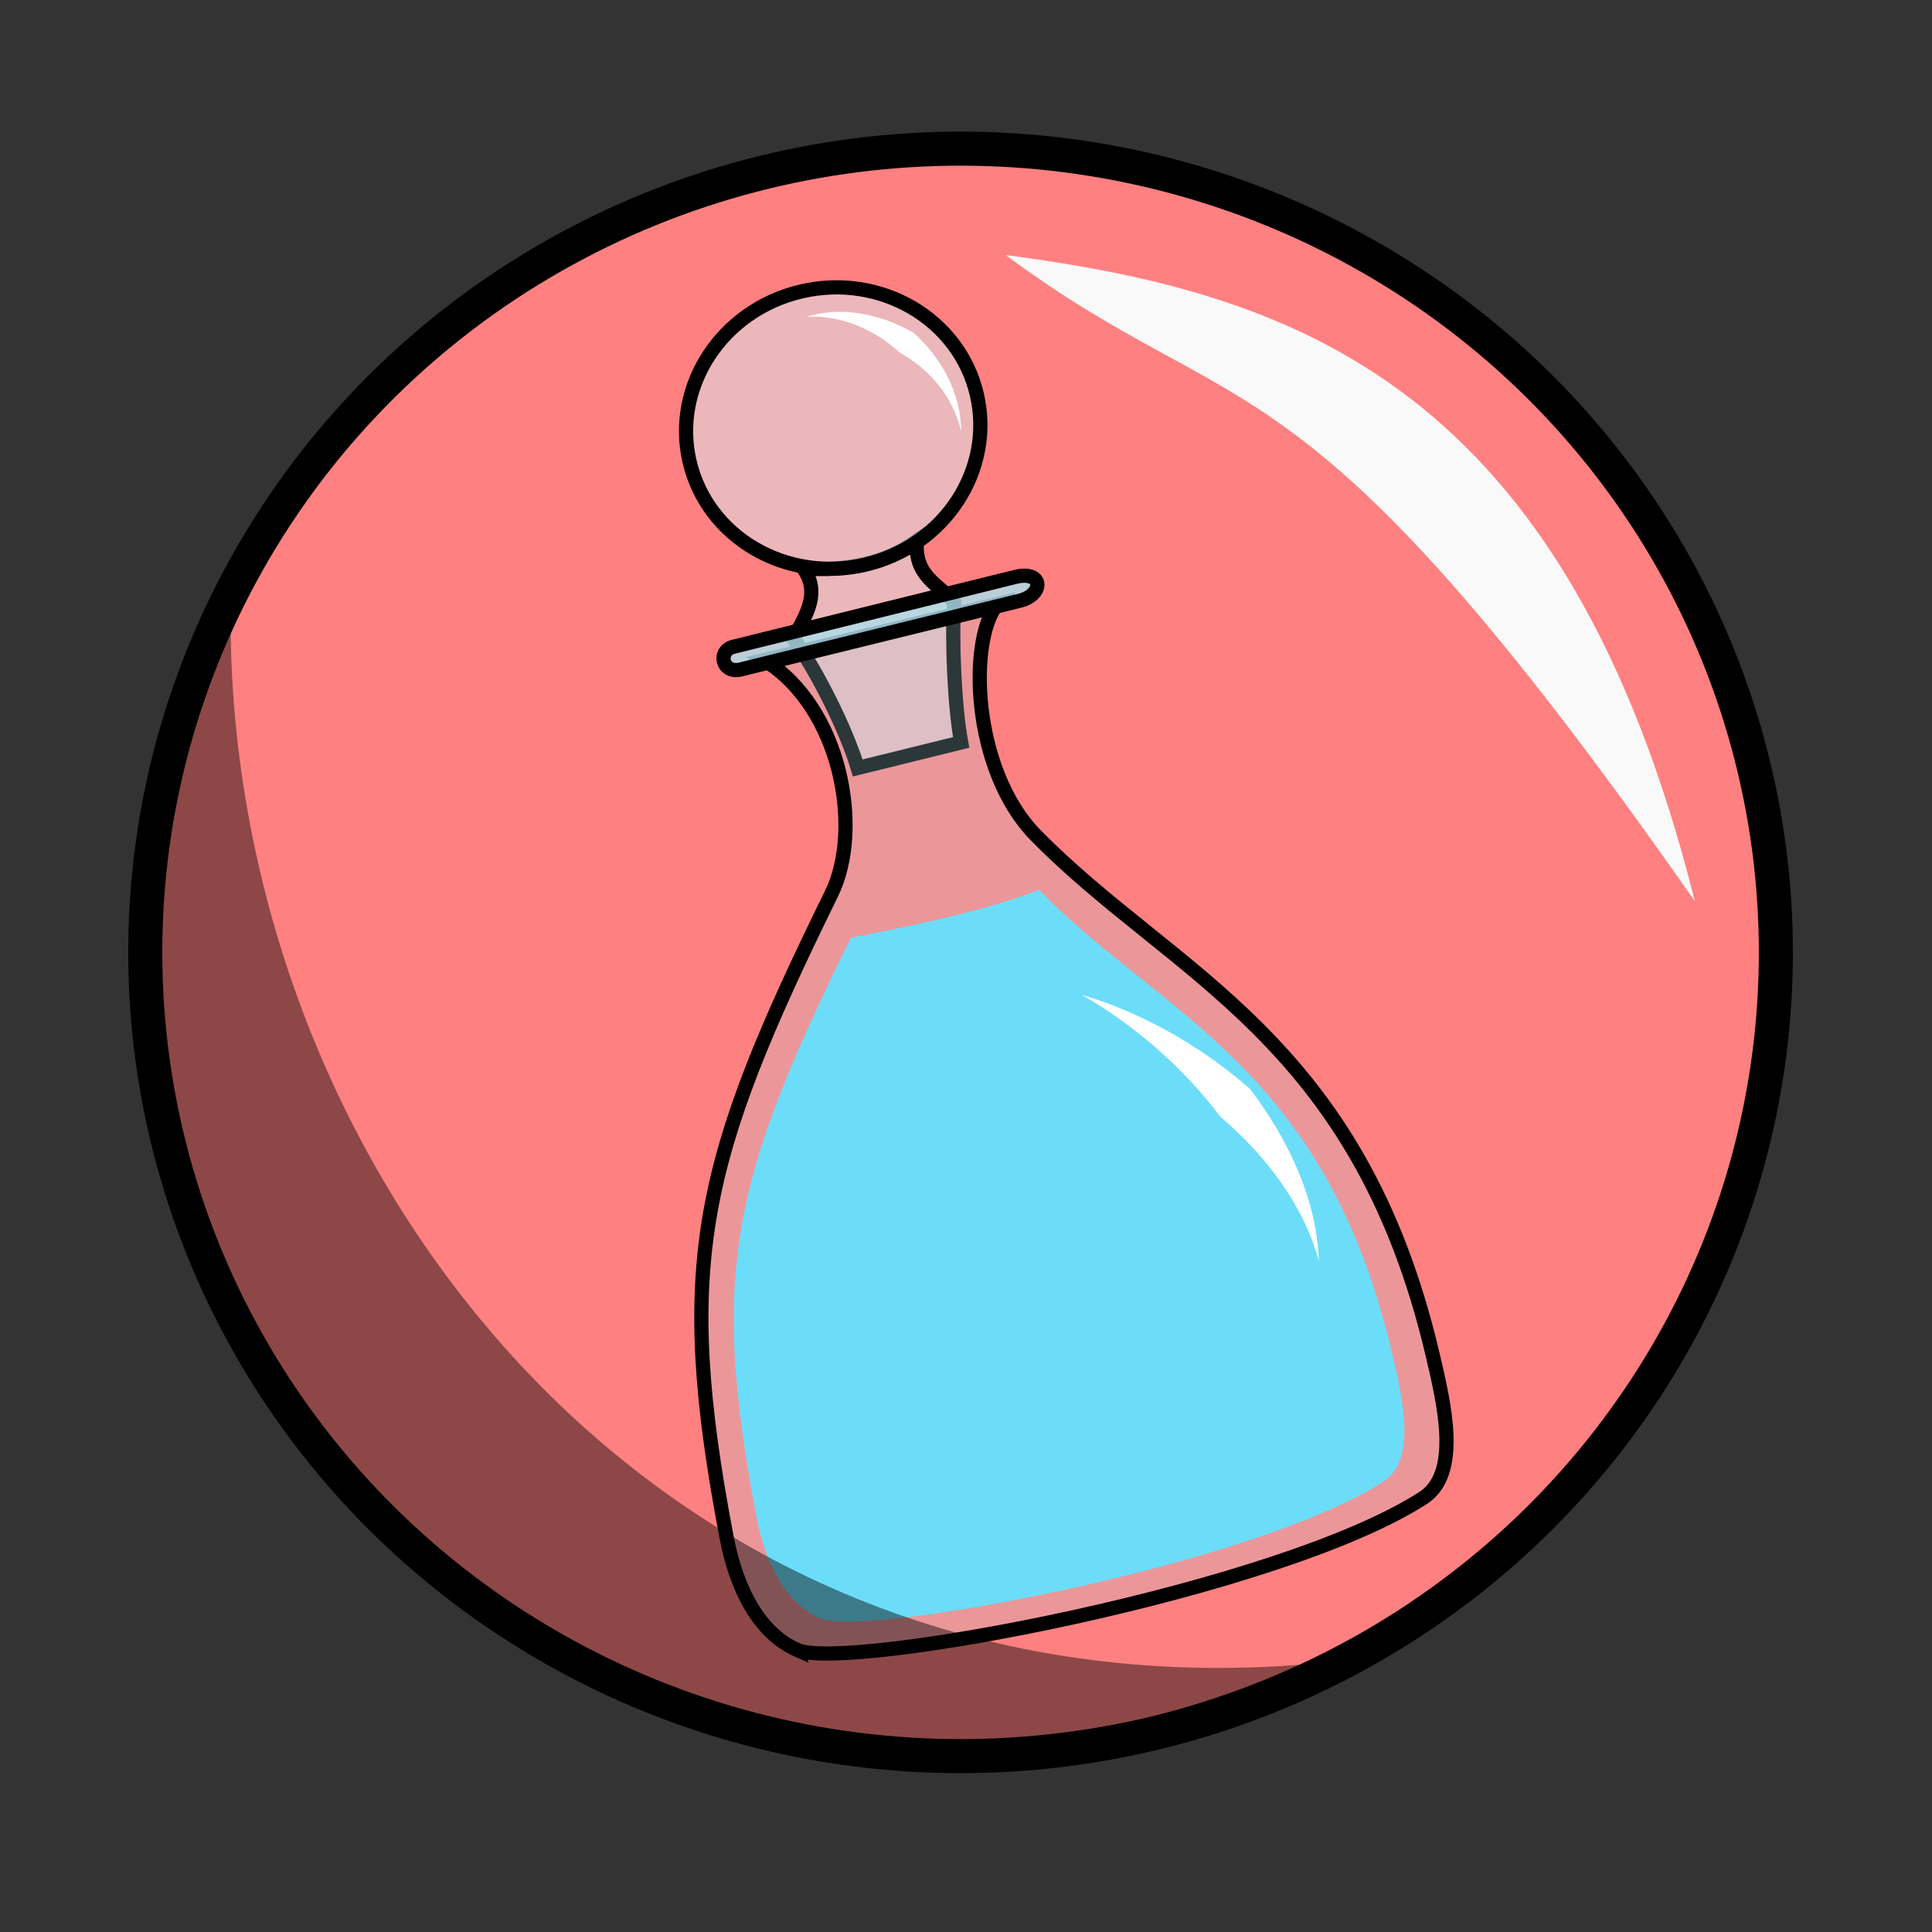 <?xml version="1.0" encoding="UTF-8" standalone="no"?>
<!-- Created with Inkscape (http://www.inkscape.org/) -->

<svg
   xmlns:dc="http://purl.org/dc/elements/1.1/"
   xmlns:cc="http://creativecommons.org/ns#"
   xmlns:rdf="http://www.w3.org/1999/02/22-rdf-syntax-ns#"
   xmlns:svg="http://www.w3.org/2000/svg"
   xmlns="http://www.w3.org/2000/svg"
   xmlns:sodipodi="http://sodipodi.sourceforge.net/DTD/sodipodi-0.dtd"
   xmlns:inkscape="http://www.inkscape.org/namespaces/inkscape"
   width="100%"
   height="100%"
   viewBox="0 0 64 64"
   id="svg4311"
   version="1.1"
   inkscape:version="0.91 r13725"
   sodipodi:docname="addictionRemoval.svg">
  <rect x="0" y="0" width="64" height="64" fill="#333333" stroke="none"/>
  <defs
     id="defs4313">
    <inkscape:path-effect
       effect="powerstroke"
       id="path-effect4179"
       is_visible="true"
       offset_points="0.508,0.718"
       sort_points="true"
       interpolator_type="Linear"
       interpolator_beta="0.2"
       start_linecap_type="zerowidth"
       linejoin_type="round"
       miter_limit="4"
       end_linecap_type="zerowidth"
       cusp_linecap_type="round" />
    <inkscape:path-effect
       effect="powerstroke"
       id="path-effect4175"
       is_visible="true"
       offset_points="0.513,0.426"
       sort_points="true"
       interpolator_type="Linear"
       interpolator_beta="0.2"
       start_linecap_type="zerowidth"
       linejoin_type="round"
       miter_limit="4"
       end_linecap_type="zerowidth"
       cusp_linecap_type="round" />
    <inkscape:path-effect
       effect="powerstroke"
       id="path-effect4192"
       is_visible="true"
       offset_points="0.408,0.485"
       sort_points="true"
       interpolator_type="Linear"
       interpolator_beta="0.2"
       start_linecap_type="zerowidth"
       linejoin_type="round"
       miter_limit="4"
       end_linecap_type="zerowidth"
       cusp_linecap_type="round" />
    <inkscape:path-effect
       effect="powerstroke"
       id="path-effect4155"
       is_visible="true"
       offset_points="0.928,1.289"
       sort_points="true"
       interpolator_type="Linear"
       interpolator_beta="0.2"
       start_linecap_type="zerowidth"
       linejoin_type="round"
       miter_limit="4"
       end_linecap_type="zerowidth"
       cusp_linecap_type="round" />
    <inkscape:path-effect
       effect="powerstroke"
       id="path-effect4151"
       is_visible="true"
       offset_points="0,0.5"
       sort_points="true"
       interpolator_type="CubicBezierJohan"
       interpolator_beta="0.2"
       start_linecap_type="zerowidth"
       linejoin_type="round"
       miter_limit="4"
       end_linecap_type="zerowidth"
       cusp_linecap_type="round" />
    <inkscape:path-effect
       effect="powerstroke"
       id="path-effect4147"
       is_visible="true"
       offset_points="0,0.5"
       sort_points="true"
       interpolator_type="CubicBezierJohan"
       interpolator_beta="0.2"
       start_linecap_type="zerowidth"
       linejoin_type="round"
       miter_limit="4"
       end_linecap_type="zerowidth"
       cusp_linecap_type="round" />
    <inkscape:path-effect
       effect="powerstroke"
       id="path-effect4183"
       is_visible="true"
       offset_points="0.238,0.518"
       sort_points="true"
       interpolator_type="Linear"
       interpolator_beta="0.2"
       start_linecap_type="zerowidth"
       linejoin_type="round"
       miter_limit="4"
       end_linecap_type="zerowidth"
       cusp_linecap_type="round" />
  </defs>
  <sodipodi:namedview
     id="base"
     pagecolor="#ffffff"
     bordercolor="#666666"
     borderopacity="1.0"
     inkscape:pageopacity="0.0"
     inkscape:pageshadow="2"
     inkscape:zoom="5.6"
     inkscape:cx="40.021083"
     inkscape:cy="40.910495"
     inkscape:document-units="px"
     inkscape:current-layer="layer5"
     showgrid="false"
     units="px"
     inkscape:window-width="2560"
     inkscape:window-height="1388"
     inkscape:window-x="-8"
     inkscape:window-y="-8"
     inkscape:window-maximized="1"
     showguides="false" />
  <g
     inkscape:groupmode="layer"
     id="layer5"
     inkscape:label="Stage5"
     style="display:inline;opacity:1">
    <ellipse
       style="display:inline;fill:#ff8080;fill-opacity:1;stroke:#000000;stroke-width:1.128;stroke-linecap:round;stroke-linejoin:round;stroke-miterlimit:4;stroke-dasharray:none;stroke-dashoffset:0;stroke-opacity:1"
       id="path4279"
       cx="31.82"
       cy="31.549"
       rx="27.008"
       ry="26.625" />
    <g
       id="g4181"
       transform="matrix(0.916,-0.215,0.215,0.916,61.572,-7.855)">
      <path
         sodipodi:nodetypes="ccccccc"
         inkscape:connector-curvature="0"
         id="path4167"
         d="m -43.563,21.432 c 0.722,-0.757 1.275,-1.383 0.915,-2.306 1.451,0.435 2.831,0.485 4.104,-0.032 -0.37,1.19 0.379,1.627 0.789,2.401 -0.393,1.262 -0.83,3.597 -0.89,4.859 l -3.751,0.043 c -0.07,-1.326 -0.615,-3.679 -1.167,-4.965 z"
         style="fill:#d7eef4;fill-opacity:0.502;fill-rule:evenodd;stroke:#000000;stroke-width:0.5;stroke-linecap:butt;stroke-linejoin:miter;stroke-miterlimit:4;stroke-dasharray:none;stroke-opacity:1" />
      <path
         style="fill:#55ddff;fill-rule:evenodd;stroke:none;stroke-width:0.45;stroke-linecap:butt;stroke-linejoin:miter;stroke-miterlimit:4;stroke-dasharray:none;stroke-opacity:1"
         d="m -50.526,55.244 c 1.359,1.022 15.29,1.672 20.411,-0.161 1.338,-0.479 1.326,-2.758 1.326,-4.339 0.002,-10.364 -5.147,-13.378 -8.375,-18.711 -1.933,0.27 -4.155,0.23 -6.833,0.129 -5.979,7.294 -7.519,10.249 -7.895,19.105 -0.068,1.608 0.288,3.167 1.366,3.978 z"
         id="path4171"
         inkscape:connector-curvature="0"
         sodipodi:nodetypes="sssccss" />
      <path
         sodipodi:nodetypes="ssssccsss"
         inkscape:connector-curvature="0"
         id="path4163"
         d="m -51.562,56.143 c 1.51,1.135 16.988,1.858 22.679,-0.179 1.487,-0.532 1.473,-3.064 1.473,-4.821 0.002,-11.516 -5.843,-15.088 -9.43,-21.014 -1.655,-2.733 -0.756,-7.21 0.546,-8.227 l -8.438,0.045 c 2.252,2.242 2.04,6.579 0.424,8.549 -6.644,8.104 -8.354,11.387 -8.772,21.228 -0.076,1.787 0.32,3.519 1.518,4.42 z"
         style="fill:#afdde9;fill-opacity:0.251;fill-rule:evenodd;stroke:#000000;stroke-width:0.5;stroke-linecap:butt;stroke-linejoin:miter;stroke-miterlimit:4;stroke-dasharray:none;stroke-opacity:1" />
      <ellipse
         ry="4.94"
         rx="5.193"
         cy="14.55"
         cx="-40.501"
         id="path4169"
         style="opacity:1;fill:#d7eef4;fill-opacity:0.502;stroke:#000000;stroke-width:0.5;stroke-linecap:round;stroke-linejoin:round;stroke-miterlimit:4;stroke-dasharray:none;stroke-dashoffset:0;stroke-opacity:1" />
      <path
         sodipodi:nodetypes="sssss"
         inkscape:connector-curvature="0"
         id="path4165"
         d="m -45.615,22.079 10.117,-0.11 c 0.885,-0.01 1.075,-0.865 0.032,-0.852 l -10.212,0.126 c -0.599,0.007 -0.614,0.844 0.063,0.837 z"
         style="fill:#afdde9;fill-opacity:0.831;fill-rule:evenodd;stroke:#000000;stroke-width:0.5;stroke-linecap:butt;stroke-linejoin:miter;stroke-miterlimit:4;stroke-dasharray:none;stroke-opacity:1" />
      <path
         sodipodi:nodetypes="cc"
         inkscape:connector-curvature="0"
         inkscape:original-d="m -40.532371,10.525051 c 2.292253,0.07536 4.703523,2.515199 4.38785,5.177031"
         inkscape:path-effect="#path-effect4175"
         id="path4173"
         d="m -40.532,10.525 c 1.16,0.179 2.24,0.968 2.916,1.971 0.845,0.768 1.485,1.901 1.472,3.206 0.297,-1.29 -0.054,-2.642 -0.83,-3.763 -1.032,-0.982 -2.368,-1.519 -3.558,-1.414 z"
         style="fill:#ffffff;fill-rule:evenodd;stroke:none;stroke-width:1px;stroke-linecap:butt;stroke-linejoin:miter;stroke-opacity:1" />
      <path
         inkscape:connector-curvature="0"
         inkscape:original-d="m -36.554895,35.968268 c 3.249413,2.355425 6.344817,6.884106 5.997781,11.048543"
         inkscape:path-effect="#path-effect4179"
         id="path4177"
         d="m -36.555,35.968 c 1.508,1.388 2.9,3.283 3.781,5.298 1.248,1.697 2.15,3.704 2.217,5.751 0.413,-2.05 -0.019,-4.319 -0.975,-6.466 -1.397,-1.954 -3.232,-3.58 -5.023,-4.582 z"
         style="fill:#ffffff;fill-opacity:1;fill-rule:evenodd;stroke:none;stroke-width:1px;stroke-linecap:butt;stroke-linejoin:miter;stroke-opacity:1" />
    </g>
    <path
       style="display:inline;fill:#f9f9f9;fill-opacity:1;fill-rule:evenodd;stroke:none;stroke-width:1px;stroke-linecap:butt;stroke-linejoin:miter;stroke-opacity:1"
       d="M 33.311,8.447 C 42.854,9.706 51.837,12.667 56.144,29.853 42.96,11.014 41.262,14.341 33.311,8.447 Z"
       id="path4281"
       inkscape:connector-curvature="0"
       sodipodi:nodetypes="ccc" />
    <path
       style="display:inline;fill:#000000;fill-opacity:0.449;fill-rule:evenodd;stroke:none;stroke-width:1px;stroke-linecap:butt;stroke-linejoin:miter;stroke-opacity:1"
       d="M 43.352,55.124 C 18.555,65.583 -2.419,42.116 7.64,20.864 7.829,39.063 21.868,56.945 43.352,55.124 Z"
       id="path4283"
       inkscape:connector-curvature="0"
       sodipodi:nodetypes="ccc" />
  </g>
</svg>
